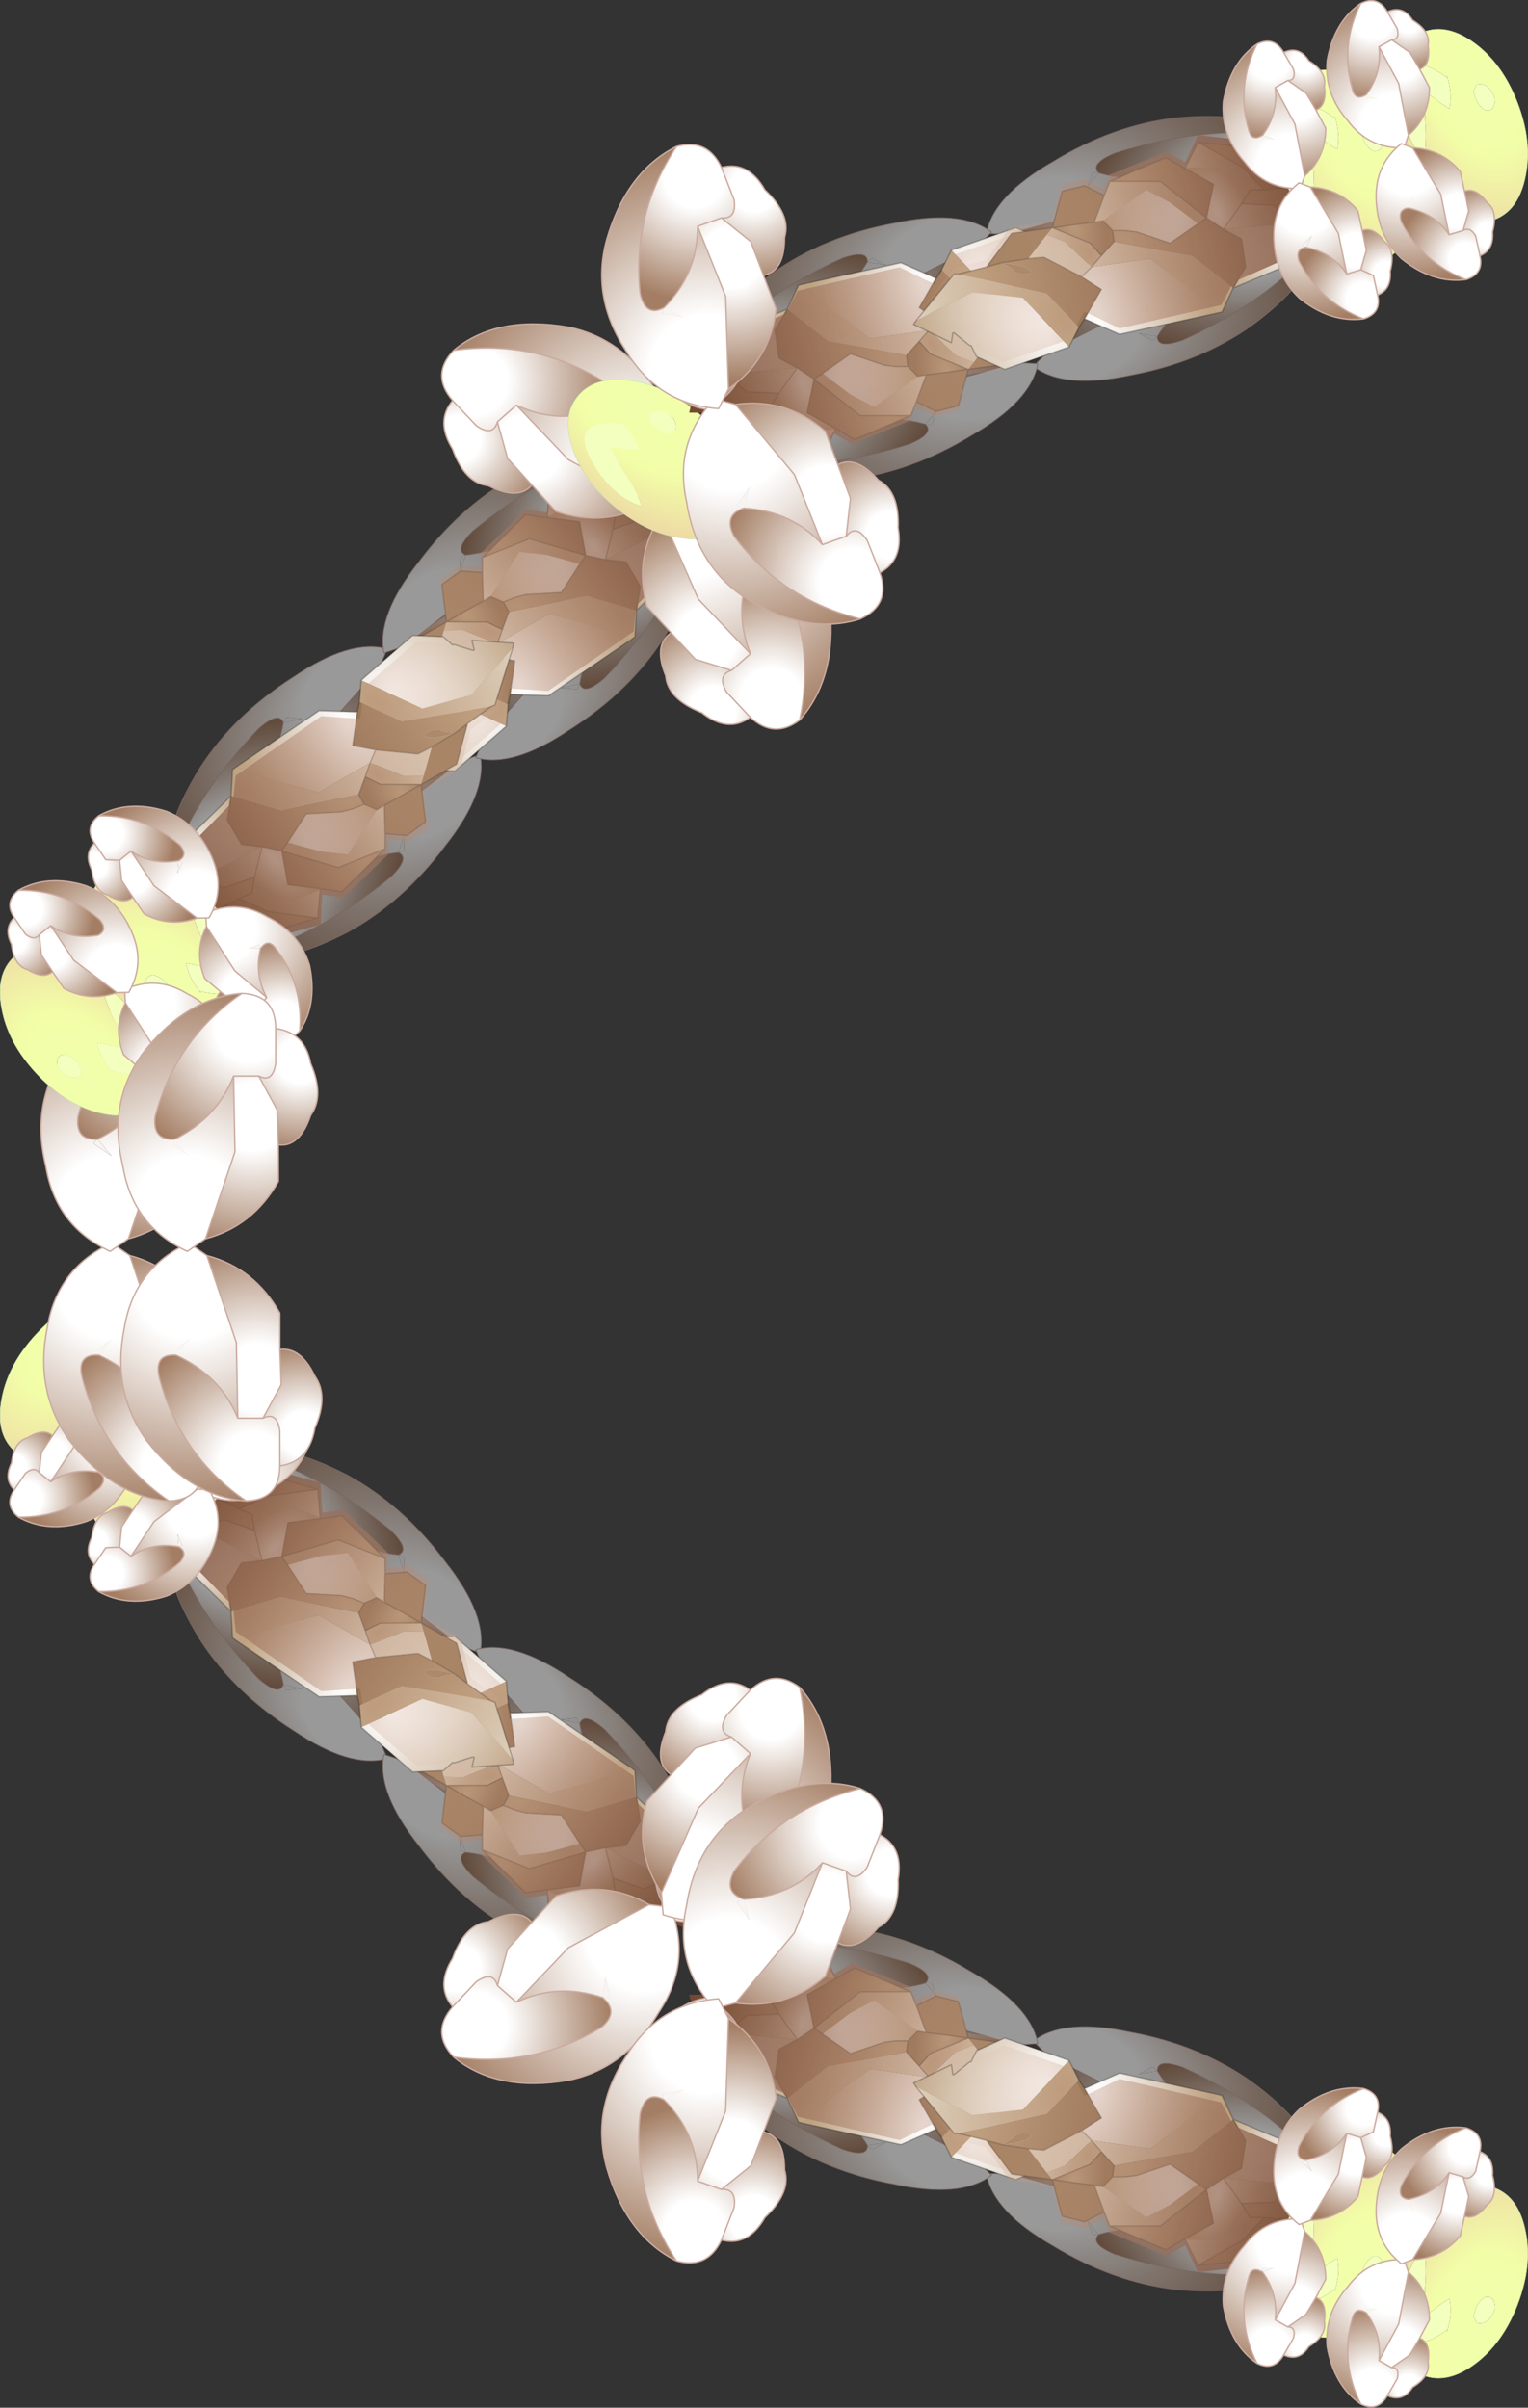 <svg viewBox="0 0 54.494 85.85" xmlns="http://www.w3.org/2000/svg" xmlns:xlink="http://www.w3.org/1999/xlink"><rect x="0" y="0" width="54.494" height="85.85" fill="#333333" stroke="none"/><g transform="translate(-169.12 -134.83)"><use transform="translate(220.35 143.7)" width="0" height="75.8" xlink:href="#a"/><use transform="matrix(-.927 -.372 -.372 .927 202.03 191.16)" width="33.95" height="22.25" xlink:href="#b"/><use transform="matrix(1 0 0 -1 190.6 220.65)" width="33.95" height="22.25" xlink:href="#b"/><use transform="translate(170.6 170.25)" width="7.25" height="18.1" xlink:href="#c"/><use transform="matrix(-.927 .372 -.372 -.927 202.03 164.34)" width="33.95" height="22.25" xlink:href="#b"/><use transform="rotate(-140.919 124.48 43.196) scale(.401)" width="17.85" height="11.15" xlink:href="#d"/><use transform="translate(173.35 170.25)" width="7.25" height="18.1" xlink:href="#e"/><use transform="translate(190.6 134.85)" width="33.95" height="22.25" xlink:href="#b"/></g><defs><radialGradient id="k" cx="0" cy="0" r="819.2" gradientTransform="matrix(-.002 -.021 -.01 .003 .6 2.85)" gradientUnits="userSpaceOnUse"><stop stop-color="#999" offset=".247"/><stop stop-color="#624b3c" offset="1"/></radialGradient><radialGradient id="l" cx="0" cy="0" r="819.2" gradientTransform="matrix(-.001 -.012 -.006 .002 -1.35 10.9)" gradientUnits="userSpaceOnUse"><stop stop-color="#999" offset=".247"/><stop stop-color="#624b3c" offset="1"/></radialGradient><radialGradient id="m" cx="0" cy="0" r="819.2" gradientTransform="matrix(-.001 -.013 -.006 .002 -.7 17.6)" gradientUnits="userSpaceOnUse"><stop stop-color="#999" offset=".247"/><stop stop-color="#624b3c" offset="1"/></radialGradient><radialGradient id="n" cx="0" cy="0" r="819.2" gradientTransform="matrix(-.001 -.008 -.004 .001 -2.75 15.75)" gradientUnits="userSpaceOnUse"><stop stop-color="#999" offset=".247"/><stop stop-color="#624b3c" offset="1"/></radialGradient><radialGradient id="o" cx="0" cy="0" r="819.2" gradientTransform="matrix(-.002 .021 -.01 -.003 .55 -2.8)" gradientUnits="userSpaceOnUse"><stop stop-color="#999" offset=".247"/><stop stop-color="#624b3c" offset="1"/></radialGradient><radialGradient id="p" cx="0" cy="0" r="819.2" gradientTransform="matrix(-.001 .012 -.006 -.002 -1.4 -10.85)" gradientUnits="userSpaceOnUse"><stop stop-color="#999" offset=".247"/><stop stop-color="#624b3c" offset="1"/></radialGradient><radialGradient id="q" cx="0" cy="0" r="819.2" gradientTransform="matrix(-.001 .013 -.006 -.002 -.75 -17.55)" gradientUnits="userSpaceOnUse"><stop stop-color="#999" offset=".247"/><stop stop-color="#624b3c" offset="1"/></radialGradient><radialGradient id="r" cx="0" cy="0" r="819.2" gradientTransform="matrix(-.001 .008 -.004 -.001 -2.8 -15.7)" gradientUnits="userSpaceOnUse"><stop stop-color="#999" offset=".247"/><stop stop-color="#624b3c" offset="1"/></radialGradient><radialGradient id="s" cx="0" cy="0" r="819.2" gradientTransform="matrix(.004 .007 -.005 .003 -3.65 -1.35)" gradientUnits="userSpaceOnUse"><stop stop-color="#fff" offset="0"/><stop stop-color="#bea282" offset="1"/></radialGradient><radialGradient id="t" cx="0" cy="0" r="819.2" gradientTransform="matrix(.004 .008 -.005 .004 -4.25 -1.2)" gradientUnits="userSpaceOnUse"><stop stop-color="#ba9c7a" offset="0"/><stop stop-color="#dcceba" offset=".988"/></radialGradient><radialGradient id="u" cx="0" cy="0" r="819.2" gradientTransform="matrix(.004 .007 -.004 .003 -1.1 .45)" gradientUnits="userSpaceOnUse"><stop stop-color="#ba9c7a" offset=".02"/><stop stop-color="#926f4e" offset="1"/></radialGradient><radialGradient id="v" cx="0" cy="0" r="819.2" gradientTransform="matrix(.003 .007 -.004 .003 -5.55 -1.05)" gradientUnits="userSpaceOnUse"><stop stop-color="#fff" offset="0"/><stop stop-color="#bea282" offset="1"/></radialGradient><radialGradient id="w" cx="0" cy="0" r="819.2" gradientTransform="matrix(.003 .005 -.003 .002 -4.6 .95)" gradientUnits="userSpaceOnUse"><stop stop-color="#dcceba" offset=".565"/><stop stop-color="#bea282" offset="1"/></radialGradient><radialGradient id="x" cx="0" cy="0" r="819.2" gradientTransform="matrix(.002 .003 -.002 .001 -5.2 1.15)" gradientUnits="userSpaceOnUse"><stop stop-color="#ba9c7a" offset="0"/><stop stop-color="#dcceba" offset=".988"/></radialGradient><radialGradient id="y" cx="0" cy="0" r="819.2" gradientTransform="matrix(.001 .002 -.001 .001 -4.65 2.15)" gradientUnits="userSpaceOnUse"><stop stop-color="#ba9c7a" offset=".02"/><stop stop-color="#926f4e" offset="1"/></radialGradient><radialGradient id="z" cx="0" cy="0" r="819.2" gradientTransform="matrix(.004 .007 -.004 .003 -9.85 -.1)" gradientUnits="userSpaceOnUse"><stop stop-color="#ba9c7a" offset="0"/><stop stop-color="#dcceba" offset=".988"/></radialGradient><radialGradient id="A" cx="0" cy="0" r="819.2" gradientTransform="matrix(.003 .006 -.004 .003 -6.55 1.6)" gradientUnits="userSpaceOnUse"><stop stop-color="#ba9c7a" offset=".02"/><stop stop-color="#926f4e" offset="1"/></radialGradient><radialGradient id="B" cx="0" cy="0" r="819.2" gradientTransform="matrix(.002 .005 -.003 .002 -8.55 2.6)" gradientUnits="userSpaceOnUse"><stop stop-color="#fff" offset="0"/><stop stop-color="#bea282" offset="1"/></radialGradient><radialGradient id="C" cx="0" cy="0" r="819.2" gradientTransform="matrix(.003 .005 -.004 .002 -8.8 2.55)" gradientUnits="userSpaceOnUse"><stop stop-color="#ba9c7a" offset="0"/><stop stop-color="#dcceba" offset=".988"/></radialGradient><radialGradient id="D" cx="0" cy="0" r="819.2" gradientTransform="matrix(.001 .002 -.001 .001 -9.8 2.6)" gradientUnits="userSpaceOnUse"><stop stop-color="#fff" offset="0"/><stop stop-color="#bea282" offset="1"/></radialGradient><radialGradient id="E" cx="0" cy="0" r="819.2" gradientTransform="matrix(.002 .003 -.002 .001 -10.8 3.75)" gradientUnits="userSpaceOnUse"><stop stop-color="#ba9c7a" offset="0"/><stop stop-color="#dcceba" offset=".988"/></radialGradient><radialGradient id="F" cx="0" cy="0" r="819.2" gradientTransform="matrix(.002 .004 -.003 .002 -11 3.2)" gradientUnits="userSpaceOnUse"><stop stop-color="#ba9c7a" offset=".02"/><stop stop-color="#926f4e" offset="1"/></radialGradient><radialGradient id="G" cx="0" cy="0" r="819.2" gradientTransform="matrix(.002 .004 -.003 .002 -6.75 3.9)" gradientUnits="userSpaceOnUse"><stop stop-color="#ba9c7a" offset=".02"/><stop stop-color="#926f4e" offset="1"/></radialGradient><radialGradient id="H" cx="0" cy="0" r="819.2" gradientTransform="matrix(.002 .003 -.002 .001 -9.85 4.9)" gradientUnits="userSpaceOnUse"><stop stop-color="#ba9c7a" offset=".02"/><stop stop-color="#926f4e" offset="1"/></radialGradient><radialGradient id="I" cx="0" cy="0" r="819.2" gradientTransform="matrix(.002 .004 -.003 .002 -12.5 1.65)" gradientUnits="userSpaceOnUse"><stop stop-color="#fff" offset="0"/><stop stop-color="#bea282" offset="1"/></radialGradient><radialGradient id="J" cx="0" cy="0" r="819.2" gradientTransform="matrix(.002 .005 -.003 .002 -13.05 1.8)" gradientUnits="userSpaceOnUse"><stop stop-color="#ba9c7a" offset="0"/><stop stop-color="#dcceba" offset=".988"/></radialGradient><radialGradient id="K" cx="0" cy="0" r="819.2" gradientTransform="translate(17.75 -81.3) scale(.213)" gradientUnits="userSpaceOnUse"><stop stop-color="#e9bea8" stop-opacity="0" offset="0"/><stop stop-color="#734832" offset="1"/></radialGradient><radialGradient id="L" cx="0" cy="0" r="819.2" gradientTransform="matrix(.003 .005 .005 -.003 -13.15 2.75)" gradientUnits="userSpaceOnUse"><stop stop-color="#fff" offset=".247"/><stop stop-color="#a47e64" offset="1"/></radialGradient><radialGradient id="M" cx="0" cy="0" r="819.2" gradientTransform="matrix(.002 .003 .003 -.002 -12.9 .4)" gradientUnits="userSpaceOnUse"><stop stop-color="#fff" offset=".247"/><stop stop-color="#a47e64" offset="1"/></radialGradient><radialGradient id="N" cx="0" cy="0" r="819.2" gradientTransform="matrix(.002 .003 .003 -.002 -13.85 -1.1)" gradientUnits="userSpaceOnUse"><stop stop-color="#fff" offset=".247"/><stop stop-color="#a47e64" offset="1"/></radialGradient><radialGradient id="O" cx="0" cy="0" r="819.2" gradientTransform="matrix(.001 .002 .002 -.001 -12.6 -1.05)" gradientUnits="userSpaceOnUse"><stop stop-color="#fff" offset=".247"/><stop stop-color="#a47e64" offset="1"/></radialGradient><radialGradient id="P" cx="0" cy="0" r="819.2" gradientTransform="matrix(-.001 -.005 .005 -.001 -12.6 4.15)" gradientUnits="userSpaceOnUse"><stop stop-color="#fff" offset=".247"/><stop stop-color="#a47e64" offset="1"/></radialGradient><radialGradient id="Q" cx="0" cy="0" r="819.2" gradientTransform="rotate(-102.247 -3.164 7.234) scale(.003)" gradientUnits="userSpaceOnUse"><stop stop-color="#fff" offset=".247"/><stop stop-color="#a47e64" offset="1"/></radialGradient><radialGradient id="R" cx="0" cy="0" r="819.2" gradientTransform="rotate(-102.247 -2.309 7.993) scale(.003)" gradientUnits="userSpaceOnUse"><stop stop-color="#fff" offset=".247"/><stop stop-color="#a47e64" offset="1"/></radialGradient><radialGradient id="S" cx="0" cy="0" r="819.2" gradientTransform="matrix(-.001 -.002 .002 -.001 -9.7 6.6)" gradientUnits="userSpaceOnUse"><stop stop-color="#fff" offset=".247"/><stop stop-color="#a47e64" offset="1"/></radialGradient><radialGradient id="T" cx="0" cy="0" r="819.2" gradientTransform="matrix(-.004 -.007 .005 -.003 -1.15 .4)" gradientUnits="userSpaceOnUse"><stop stop-color="#fff" offset="0"/><stop stop-color="#bea282" offset="1"/></radialGradient><radialGradient id="U" cx="0" cy="0" r="819.2" gradientTransform="matrix(-.004 -.008 .005 -.004 -.55 .25)" gradientUnits="userSpaceOnUse"><stop stop-color="#ba9c7a" offset="0"/><stop stop-color="#dcceba" offset=".988"/></radialGradient><radialGradient id="V" cx="0" cy="0" r="819.2" gradientTransform="matrix(-.004 -.007 .004 -.003 -3.7 -1.4)" gradientUnits="userSpaceOnUse"><stop stop-color="#ba9c7a" offset=".02"/><stop stop-color="#926f4e" offset="1"/></radialGradient><radialGradient id="W" cx="0" cy="0" r="819.2" gradientTransform="matrix(-.003 -.007 .004 -.003 .75 .1)" gradientUnits="userSpaceOnUse"><stop stop-color="#fff" offset="0"/><stop stop-color="#bea282" offset="1"/></radialGradient><radialGradient id="X" cx="0" cy="0" r="819.2" gradientTransform="matrix(-.003 -.005 .003 -.002 -.2 -1.9)" gradientUnits="userSpaceOnUse"><stop stop-color="#dcceba" offset=".565"/><stop stop-color="#bea282" offset="1"/></radialGradient><radialGradient id="Y" cx="0" cy="0" r="819.2" gradientTransform="matrix(-.002 -.003 .002 -.001 .4 -2.1)" gradientUnits="userSpaceOnUse"><stop stop-color="#ba9c7a" offset="0"/><stop stop-color="#dcceba" offset=".988"/></radialGradient><radialGradient id="Z" cx="0" cy="0" r="819.2" gradientTransform="matrix(-.001 -.002 .001 -.001 -.15 -3.1)" gradientUnits="userSpaceOnUse"><stop stop-color="#ba9c7a" offset=".02"/><stop stop-color="#926f4e" offset="1"/></radialGradient><radialGradient id="aa" cx="0" cy="0" r="819.2" gradientTransform="matrix(-.004 -.007 .004 -.003 5.05 -.85)" gradientUnits="userSpaceOnUse"><stop stop-color="#ba9c7a" offset="0"/><stop stop-color="#dcceba" offset=".988"/></radialGradient><radialGradient id="ab" cx="0" cy="0" r="819.2" gradientTransform="matrix(-.003 -.006 .004 -.003 1.75 -2.55)" gradientUnits="userSpaceOnUse"><stop stop-color="#ba9c7a" offset=".02"/><stop stop-color="#926f4e" offset="1"/></radialGradient><radialGradient id="ac" cx="0" cy="0" r="819.2" gradientTransform="matrix(-.002 -.005 .003 -.002 3.75 -3.55)" gradientUnits="userSpaceOnUse"><stop stop-color="#fff" offset="0"/><stop stop-color="#bea282" offset="1"/></radialGradient><radialGradient id="ad" cx="0" cy="0" r="819.2" gradientTransform="matrix(-.003 -.005 .004 -.002 4 -3.5)" gradientUnits="userSpaceOnUse"><stop stop-color="#ba9c7a" offset="0"/><stop stop-color="#dcceba" offset=".988"/></radialGradient><radialGradient id="ae" cx="0" cy="0" r="819.2" gradientTransform="matrix(-.001 -.002 .001 -.001 5 -3.55)" gradientUnits="userSpaceOnUse"><stop stop-color="#fff" offset="0"/><stop stop-color="#bea282" offset="1"/></radialGradient><radialGradient id="af" cx="0" cy="0" r="819.2" gradientTransform="matrix(-.002 -.003 .002 -.001 6 -4.7)" gradientUnits="userSpaceOnUse"><stop stop-color="#ba9c7a" offset="0"/><stop stop-color="#dcceba" offset=".988"/></radialGradient><radialGradient id="ag" cx="0" cy="0" r="819.2" gradientTransform="matrix(-.002 -.004 .003 -.002 6.2 -4.15)" gradientUnits="userSpaceOnUse"><stop stop-color="#ba9c7a" offset=".02"/><stop stop-color="#926f4e" offset="1"/></radialGradient><radialGradient id="ah" cx="0" cy="0" r="819.2" gradientTransform="matrix(-.002 -.004 .003 -.002 1.95 -4.85)" gradientUnits="userSpaceOnUse"><stop stop-color="#ba9c7a" offset=".02"/><stop stop-color="#926f4e" offset="1"/></radialGradient><radialGradient id="ai" cx="0" cy="0" r="819.2" gradientTransform="matrix(-.002 -.003 .002 -.001 5.05 -5.85)" gradientUnits="userSpaceOnUse"><stop stop-color="#ba9c7a" offset=".02"/><stop stop-color="#926f4e" offset="1"/></radialGradient><radialGradient id="aj" cx="0" cy="0" r="819.2" gradientTransform="matrix(-.002 -.004 .003 -.002 7.7 -2.6)" gradientUnits="userSpaceOnUse"><stop stop-color="#fff" offset="0"/><stop stop-color="#bea282" offset="1"/></radialGradient><radialGradient id="ak" cx="0" cy="0" r="819.2" gradientTransform="matrix(-.002 -.005 .003 -.002 8.25 -2.75)" gradientUnits="userSpaceOnUse"><stop stop-color="#ba9c7a" offset="0"/><stop stop-color="#dcceba" offset=".988"/></radialGradient><radialGradient id="al" cx="0" cy="0" r="819.2" gradientTransform="matrix(-.018 0 0 -.011 3.45 2.8)" gradientUnits="userSpaceOnUse"><stop stop-color="#f1ffad" offset="0"/><stop stop-color="#f2fea7" offset=".486"/><stop stop-color="#eedaa4" offset="1"/></radialGradient><radialGradient id="am" cx="0" cy="0" r="819.2" gradientTransform="matrix(.003 .005 .005 -.003 7.55 -5.15)" gradientUnits="userSpaceOnUse"><stop stop-color="#fff" offset=".247"/><stop stop-color="#a47e64" offset="1"/></radialGradient><radialGradient id="an" cx="0" cy="0" r="819.2" gradientTransform="matrix(.002 .003 .003 -.002 7.8 -7.5)" gradientUnits="userSpaceOnUse"><stop stop-color="#fff" offset=".247"/><stop stop-color="#a47e64" offset="1"/></radialGradient><radialGradient id="ao" cx="0" cy="0" r="819.2" gradientTransform="matrix(.002 .003 .003 -.002 6.85 -9)" gradientUnits="userSpaceOnUse"><stop stop-color="#fff" offset=".247"/><stop stop-color="#a47e64" offset="1"/></radialGradient><radialGradient id="ap" cx="0" cy="0" r="819.2" gradientTransform="matrix(.001 .002 .002 -.001 8.1 -8.95)" gradientUnits="userSpaceOnUse"><stop stop-color="#fff" offset=".247"/><stop stop-color="#a47e64" offset="1"/></radialGradient><radialGradient id="aq" cx="0" cy="0" r="819.2" gradientTransform="matrix(-.001 -.005 .005 -.001 8.1 -3.8)" gradientUnits="userSpaceOnUse"><stop stop-color="#fff" offset=".247"/><stop stop-color="#a47e64" offset="1"/></radialGradient><radialGradient id="ar" cx="0" cy="0" r="819.2" gradientTransform="rotate(-102.247 4.05 -5.096) scale(.003)" gradientUnits="userSpaceOnUse"><stop stop-color="#fff" offset=".247"/><stop stop-color="#a47e64" offset="1"/></radialGradient><radialGradient id="as" cx="0" cy="0" r="819.2" gradientTransform="rotate(-102.247 4.905 -4.336) scale(.003)" gradientUnits="userSpaceOnUse"><stop stop-color="#fff" offset=".247"/><stop stop-color="#a47e64" offset="1"/></radialGradient><radialGradient id="at" cx="0" cy="0" r="819.2" gradientTransform="matrix(-.001 -.002 .002 -.001 11 -1.35)" gradientUnits="userSpaceOnUse"><stop stop-color="#fff" offset=".247"/><stop stop-color="#a47e64" offset="1"/></radialGradient><radialGradient id="au" cx="0" cy="0" r="819.2" gradientTransform="matrix(.003 .005 .005 -.003 11.25 -6.6)" gradientUnits="userSpaceOnUse"><stop stop-color="#fff" offset=".247"/><stop stop-color="#a47e64" offset="1"/></radialGradient><radialGradient id="av" cx="0" cy="0" r="819.2" gradientTransform="matrix(.002 .003 .003 -.002 11.5 -8.95)" gradientUnits="userSpaceOnUse"><stop stop-color="#fff" offset=".247"/><stop stop-color="#a47e64" offset="1"/></radialGradient><radialGradient id="aw" cx="0" cy="0" r="819.2" gradientTransform="matrix(.002 .003 .003 -.002 10.55 -10.45)" gradientUnits="userSpaceOnUse"><stop stop-color="#fff" offset=".247"/><stop stop-color="#a47e64" offset="1"/></radialGradient><radialGradient id="ax" cx="0" cy="0" r="819.2" gradientTransform="matrix(.001 .002 .002 -.001 11.8 -10.4)" gradientUnits="userSpaceOnUse"><stop stop-color="#fff" offset=".247"/><stop stop-color="#a47e64" offset="1"/></radialGradient><radialGradient id="ay" cx="0" cy="0" r="819.2" gradientTransform="matrix(-.001 -.005 .005 -.001 11.75 -5.2)" gradientUnits="userSpaceOnUse"><stop stop-color="#fff" offset=".247"/><stop stop-color="#a47e64" offset="1"/></radialGradient><radialGradient id="az" cx="0" cy="0" r="819.2" gradientTransform="rotate(-102.247 5.322 -7.27) scale(.003)" gradientUnits="userSpaceOnUse"><stop stop-color="#fff" offset=".247"/><stop stop-color="#a47e64" offset="1"/></radialGradient><radialGradient id="aA" cx="0" cy="0" r="819.2" gradientTransform="rotate(-102.247 6.177 -6.51) scale(.003)" gradientUnits="userSpaceOnUse"><stop stop-color="#fff" offset=".247"/><stop stop-color="#a47e64" offset="1"/></radialGradient><radialGradient id="aB" cx="0" cy="0" r="819.2" gradientTransform="matrix(-.001 -.002 .002 -.001 14.65 -2.75)" gradientUnits="userSpaceOnUse"><stop stop-color="#fff" offset=".247"/><stop stop-color="#a47e64" offset="1"/></radialGradient><radialGradient id="aC" cx="0" cy="0" r="819.2" gradientTransform="rotate(-111.324 -4.725 6.41) scale(.01)" gradientUnits="userSpaceOnUse"><stop stop-color="#fff" offset=".247"/><stop stop-color="#a47e64" offset="1"/></radialGradient><radialGradient id="aD" cx="0" cy="0" r="819.2" gradientTransform="rotate(-111.618 -2.198 6.39) scale(.006)" gradientUnits="userSpaceOnUse"><stop stop-color="#fff" offset=".247"/><stop stop-color="#a47e64" offset="1"/></radialGradient><radialGradient id="aE" cx="0" cy="0" r="819.2" gradientTransform="rotate(-111.227 -.702 7.565) scale(.006)" gradientUnits="userSpaceOnUse"><stop stop-color="#fff" offset=".247"/><stop stop-color="#a47e64" offset="1"/></radialGradient><radialGradient id="aF" cx="0" cy="0" r="819.2" gradientTransform="matrix(-.001 -.004 .004 -.001 -6.7 7.95)" gradientUnits="userSpaceOnUse"><stop stop-color="#fff" offset=".247"/><stop stop-color="#a47e64" offset="1"/></radialGradient><radialGradient id="aG" cx="0" cy="0" r="819.2" gradientTransform="matrix(.004 .009 .009 -.004 -13.25 2.1)" gradientUnits="userSpaceOnUse"><stop stop-color="#fff" offset=".247"/><stop stop-color="#a47e64" offset="1"/></radialGradient><radialGradient id="aH" cx="0" cy="0" r="819.2" gradientTransform="matrix(.002 .005 .005 -.002 -12.3 -1.95)" gradientUnits="userSpaceOnUse"><stop stop-color="#fff" offset=".247"/><stop stop-color="#a47e64" offset="1"/></radialGradient><radialGradient id="aI" cx="0" cy="0" r="819.2" gradientTransform="matrix(.002 .005 .005 -.002 -13.65 -4.8)" gradientUnits="userSpaceOnUse"><stop stop-color="#fff" offset=".247"/><stop stop-color="#a47e64" offset="1"/></radialGradient><radialGradient id="aJ" cx="0" cy="0" r="819.2" gradientTransform="matrix(.001 .004 .004 -.001 -11.55 -4.4)" gradientUnits="userSpaceOnUse"><stop stop-color="#fff" offset=".247"/><stop stop-color="#a47e64" offset="1"/></radialGradient><radialGradient id="aK" cx="0" cy="0" r="819.2" gradientTransform="rotate(-90.579 175.938 4.566) scale(.01)" gradientUnits="userSpaceOnUse"><stop stop-color="#fff" offset=".247"/><stop stop-color="#a47e64" offset="1"/></radialGradient><radialGradient id="aL" cx="0" cy="0" r="819.2" gradientTransform="rotate(-90 179.75 4.2) scale(.006)" gradientUnits="userSpaceOnUse"><stop stop-color="#fff" offset=".247"/><stop stop-color="#a47e64" offset="1"/></radialGradient><radialGradient id="aM" cx="0" cy="0" r="819.2" gradientTransform="rotate(-90 181.25 5.85) scale(.006)" gradientUnits="userSpaceOnUse"><stop stop-color="#fff" offset=".247"/><stop stop-color="#a47e64" offset="1"/></radialGradient><radialGradient id="aN" cx="0" cy="0" r="819.2" gradientTransform="matrix(0 -.004 .004 0 177.2 185.95)" gradientUnits="userSpaceOnUse"><stop stop-color="#fff" offset=".247"/><stop stop-color="#a47e64" offset="1"/></radialGradient><radialGradient id="aO" cx="0" cy="0" r="819.2" gradientTransform="matrix(0 .01 .01 -0 173.1 178.05)" gradientUnits="userSpaceOnUse"><stop stop-color="#fff" offset=".247"/><stop stop-color="#a47e64" offset="1"/></radialGradient><radialGradient id="aP" cx="0" cy="0" r="819.2" gradientTransform="matrix(0 .006 .006 0 175.4 174.65)" gradientUnits="userSpaceOnUse"><stop stop-color="#fff" offset=".247"/><stop stop-color="#a47e64" offset="1"/></radialGradient><radialGradient id="aQ" cx="0" cy="0" r="819.2" gradientTransform="matrix(0 .006 .006 0 175.25 171.5)" gradientUnits="userSpaceOnUse"><stop stop-color="#fff" offset=".247"/><stop stop-color="#a47e64" offset="1"/></radialGradient><radialGradient id="aR" cx="0" cy="0" r="819.2" gradientTransform="matrix(0 .004 .004 0 177.05 172.65)" gradientUnits="userSpaceOnUse"><stop stop-color="#fff" offset=".247"/><stop stop-color="#a47e64" offset="1"/></radialGradient><radialGradient id="aS" cx="0" cy="0" r="819.2" gradientTransform="rotate(-90.579 177.313 3.204) scale(.01)" gradientUnits="userSpaceOnUse"><stop stop-color="#fff" offset=".247"/><stop stop-color="#a47e64" offset="1"/></radialGradient><radialGradient id="aT" cx="0" cy="0" r="819.2" gradientTransform="matrix(0 -.006 .006 0 178.3 183.95)" gradientUnits="userSpaceOnUse"><stop stop-color="#fff" offset=".247"/><stop stop-color="#a47e64" offset="1"/></radialGradient><radialGradient id="aU" cx="0" cy="0" r="819.2" gradientTransform="matrix(0 -.006 .006 0 178.15 187.1)" gradientUnits="userSpaceOnUse"><stop stop-color="#fff" offset=".247"/><stop stop-color="#a47e64" offset="1"/></radialGradient><radialGradient id="aV" cx="0" cy="0" r="819.2" gradientTransform="rotate(-90 182.95 3) scale(.004)" gradientUnits="userSpaceOnUse"><stop stop-color="#fff" offset=".247"/><stop stop-color="#a47e64" offset="1"/></radialGradient><radialGradient id="aW" cx="0" cy="0" r="819.2" gradientTransform="matrix(0 .01 .01 -0 175.85 178.05)" gradientUnits="userSpaceOnUse"><stop stop-color="#fff" offset=".247"/><stop stop-color="#a47e64" offset="1"/></radialGradient><radialGradient id="aX" cx="0" cy="0" r="819.2" gradientTransform="matrix(0 .006 .006 0 178.15 174.65)" gradientUnits="userSpaceOnUse"><stop stop-color="#fff" offset=".247"/><stop stop-color="#a47e64" offset="1"/></radialGradient><radialGradient id="aY" cx="0" cy="0" r="819.2" gradientTransform="matrix(0 .006 .006 0 178 171.5)" gradientUnits="userSpaceOnUse"><stop stop-color="#fff" offset=".247"/><stop stop-color="#a47e64" offset="1"/></radialGradient><radialGradient id="aZ" cx="0" cy="0" r="819.2" gradientTransform="matrix(0 .004 .004 0 179.8 172.65)" gradientUnits="userSpaceOnUse"><stop stop-color="#fff" offset=".247"/><stop stop-color="#a47e64" offset="1"/></radialGradient><g id="b" transform="translate(16.95 11.1)"><use transform="rotate(-110.921 -5.148 5.824) scale(.531)" width="7.5" height="40.55" xlink:href="#f"/><use transform="matrix(.19 .496 .496 -.19 -12.347 3.678)" width="7.5" height="40.55" xlink:href="#f"/><use transform="translate(-13.8 -3)" width="14.85" height="8.1" xlink:href="#g"/><use transform="matrix(.058 .113 -.071 .049 -1.736 -6.634)" width="55.05" height="180.6" xlink:href="#h"/><use transform="translate(-15.5 -6.05)" width="24.5" height="14.25" xlink:href="#i"/><use transform="matrix(-.058 -.113 .071 -.049 -3.115 5.634)" width="55.05" height="180.6" xlink:href="#h"/><use transform="matrix(-.143 -.374 .374 -.143 12.803 -2.504)" width="17.85" height="11.15" xlink:href="#d"/><use transform="matrix(-.143 -.374 .374 -.143 8.803 -1.054)" width="17.85" height="11.15" xlink:href="#d"/><use transform="translate(-16.95 -11.1)" width="31.8" height="22.25" xlink:href="#j"/></g><g id="f"><path d="M-.3 20.3q2.1-.95 3.45-5.8 1.05-4.1.2-8.75-.7-4.55-2.9-5.9l-.55 1.2-.7 7 .4 5.8q.4-3.5 1.95-5.5.8-.35.85 1.5Q2 16.05-.3 20.3M1.55 8.35.9 7.25l.8.7-.15.4" fill="url(#k)" fill-rule="evenodd" transform="translate(3.75 20.25)"/><path d="M-.1 1.05q-1.8 1.5-2.5 5.15l.2 2.8.15 2.75.9 2.35.95-.25-.4-5.8.7-7" fill="url(#l)" fill-rule="evenodd" transform="translate(3.75 20.25)"/><path d="M-1.75 17.9q.25 2.6 1.45 2.4Q2 16.05 2.4 9.85 2.35 8 1.55 8.35q-1.55 2-1.95 5.5l-.95.25q-.55-.35-.6 1.15l.2 2.65" fill="url(#m)" fill-rule="evenodd" transform="translate(3.75 20.25)"/><path d="m1.55 8.35.15-.4-.8-.7.65 1.1" fill="#949291" fill-rule="evenodd" transform="translate(3.75 20.25)"/><path d="M-2.4 9q-.8 0-1.1 2.5-.45 1.7.25 3.95.45 2.5 1.5 2.45l-.2-2.65q.05-1.5.6-1.15l-.9-2.35L-2.4 9" fill="url(#n)" fill-rule="evenodd" transform="translate(3.75 20.25)"/><path d="M3.45 40.55q2.1-.95 3.45-5.8 1.05-4.1.2-8.75-.7-4.55-2.9-5.9l-.55 1.2q-1.8 1.5-2.5 5.15l.2 2.8q-.8 0-1.1 2.5-.45 1.7.25 3.95.45 2.5 1.5 2.45.25 2.6 1.45 2.4 2.3-4.25 2.7-10.45-.05-1.85-.85-1.5-1.55 2-1.95 5.5l-.4-5.8.7-7M2.4 34.35q-.55-.35-.6 1.15l.2 2.65m-.65-8.9L1.5 32l.9 2.35.95-.25" fill="none" stroke="#7a6660" stroke-linecap="round" stroke-linejoin="round" stroke-width=".05"/><path d="M-.35-20.25q2.1.95 3.45 5.8 1.05 4.1.2 8.75Q2.6-1.15.4.2L-.15-1l-.7-7 .4-5.8q.4 3.5 1.95 5.5.8.35.85-1.5-.4-6.2-2.7-10.45M1.5-8.3.85-7.2l.8-.7-.15-.4" fill="url(#o)" fill-rule="evenodd" transform="translate(3.75 20.25)"/><path d="M-.15-1q-1.8-1.5-2.5-5.15l.2-2.8.15-2.75.9-2.35.95.25-.4 5.8.7 7" fill="url(#p)" fill-rule="evenodd" transform="translate(3.75 20.25)"/><path d="M-1.8-17.85q.25-2.6 1.45-2.4Q1.95-16 2.35-9.8 2.3-7.95 1.5-8.3q-1.55-2-1.95-5.5l-.95-.25q-.55.35-.6-1.15l.2-2.65" fill="url(#q)" fill-rule="evenodd" transform="translate(3.75 20.25)"/><path d="m1.5-8.3.15.4-.8.7.65-1.1" fill="#949291" fill-rule="evenodd" transform="translate(3.75 20.25)"/><path d="M-2.45-8.95q-.8 0-1.1-2.5-.45-1.7.25-3.95.45-2.5 1.5-2.45L-2-15.2q.05 1.5.6 1.15l-.9 2.35-.15 2.75" fill="url(#r)" fill-rule="evenodd" transform="translate(3.75 20.25)"/><path d="M3.4 0q2.1.95 3.45 5.8 1.05 4.1.2 8.75-.7 4.55-2.9 5.9l-.55-1.2q-1.8-1.5-2.5-5.15l.2-2.8q-.8 0-1.1-2.5-.45-1.7.25-3.95.45-2.5 1.5-2.45Q2.2-.2 3.4 0q2.3 4.25 2.7 10.45-.05 1.85-.85 1.5-1.55-2-1.95-5.5l-.4 5.8.7 7M1.3 11.3l.15-2.75.9-2.35q-.55.35-.6-1.15l.2-2.65m.4 3.8.95.25" fill="none" stroke="#7a6660" stroke-linecap="round" stroke-linejoin="round" stroke-width=".05"/></g><g id="g"><path d="m-4.5-2.2 2.3-.8 1 .45.2.4h.05l.55.45h.05l.05-.35 1.35.65-.1.15-2 1-1.8-.2L-4.5-2.2" fill="url(#s)" fill-rule="evenodd" transform="translate(13.8 3)"/><path d="M.95-1.25-.4.4h-.15L-3.7-.3l-1.15-1.2.35-.7 1.65 1.75 1.8.2 2-1" fill="url(#t)" fill-rule="evenodd" transform="translate(13.8 3)"/><path d="M-3.05.4h.2l.4.2q.2 0 .35.2-1-.1-1.05-.35l.1-.05" fill="#a38261" fill-rule="evenodd" transform="translate(13.8 3)"/><path d="m-.55.4-1 .25-.55.15-.95.15-.55.05-1.35-.7-.7-.45.6-1.05.2-.3L-3.7-.3l3.15.7m-2.5 0-.1.05Q-3.1.7-2.1.8q-.15-.2-.35-.2l-.4-.2h-.2" fill="url(#u)" fill-rule="evenodd" transform="translate(13.8 3)"/><path d="m-1.55.65-.9 1.2-1.45.2-.35 1.3-.8.2-.7-.35.35-.95 1.5-.2.2-.25.65-.85.95-.15.55-.15" fill="#9d7c5a" fill-rule="evenodd" transform="translate(13.8 3)"/><path d="m-9.75-1 3.45-.75 1.25.55-.6 1.05.7.45-.35.35-2.1.3Q-8.5.15-9.55-.7l-.2-.3" fill="url(#v)" fill-rule="evenodd" transform="translate(13.8 3)"/><path d="m-3.05.95-.65.85-.65-.25-.95-.9.35-.35 1.35.7.55-.05" fill="url(#w)" fill-rule="evenodd" transform="translate(13.8 3)"/><path d="m-3.7 1.8-.2.25-1.35-.55-.4-.45.35-.4.95.9.65.25" fill="url(#x)" fill-rule="evenodd" transform="translate(13.8 3)"/><path d="m-3.9 2.05-1.5.2-.3.05-.35-.35-.05-.4.45-.5.4.45 1.35.55" fill="url(#y)" fill-rule="evenodd" transform="translate(13.8 3)"/><path d="m-10.35-.1.4-.85.2-.05.2.3Q-8.5.15-7.4.95l2.1-.3-.35.4-.45.5-2.8-.5-1.45-1.15" fill="url(#z)" fill-rule="evenodd" transform="translate(13.8 3)"/><path d="M-6.05 1.95h-.45l-.4-.05-1.2-.4-1 .7-.3.2-.6-.4-.65-.35-.15-1 .45-.75 1.45 1.15 2.8.5.05.4" fill="url(#A)" fill-rule="evenodd" transform="translate(13.8 3)"/><path d="m-9.1 2.2 1-.7 1.2.4.4.05h.45l.35.35-1.55 1.1-.85-.45-1-.75" fill="url(#B)" fill-rule="evenodd" transform="translate(13.8 3)"/><path d="m-5.75 3.2-.2.5h-1.8L-9.4 2.4l.3-.2 1 .75.85.45 1.55-1.1.3-.05-.35.95" fill="url(#C)" fill-rule="evenodd" transform="translate(13.8 3)"/><path d="M-8.65 4.15v.05h-1.1l-1.05-1.05.15-.25.65-.9.6.4-.25 1.2 1 .55" fill="url(#D)" fill-rule="evenodd" transform="translate(13.8 3)"/><path d="m-8.65 4.2-.45.9-1.6-.9-.75-.8h.5l.15-.25 1.05 1.05h1.1" fill="url(#E)" fill-rule="evenodd" transform="translate(13.8 3)"/><path d="m-11.95 3.45-1.85-.05.5-1.85 1.5 1.3 1.15.05-.3.5h-.5l-.5.05" fill="url(#F)" fill-rule="evenodd" transform="translate(13.8 3)"/><path d="m-5.95 3.7-2 .85-.7-.4-1-.55.25-1.2 1.65 1.3h1.8" fill="url(#G)" fill-rule="evenodd" transform="translate(13.8 3)"/><path d="m-9.1 5.1-2.55-.25-.3-1.4.5-.05.75.8 1.6.9" fill="url(#H)" fill-rule="evenodd" transform="translate(13.8 3)"/><path d="m-13.2 1.1 2.85-1.2-.45.75.15 1L-10 2l-1.75.15-1.45-1.05" fill="url(#I)" fill-rule="evenodd" transform="translate(13.8 3)"/><path d="m-13.3 1.55.1-.45 1.45 1.05L-10 2l-.65.9-1.15-.05-1.5-1.3" fill="url(#J)" fill-rule="evenodd" transform="translate(13.8 3)"/><path d="m9.3.8 2.3-.8 1 .45.2.4h.05l.55.45h.05l.05-.35 1.35.65-.1.15L13.4 3.4h-.15l-1 .25-.9 1.2-1.45.2-.35 1.3-.8.2-.7-.35-.2.5-2 .85-.7-.4v.05l-.45.9-2.55-.25-.3-1.4L0 6.4l.5-1.85.1-.45 2.85-1.2.4-.85.2-.05 3.45-.75 1.25.55.2-.3.35-.7m2.95 2.85-.55.15-.95.15-.55.05-1.35-.7-.35.35-.35.4.4.45 1.35.55-1.5.2-.35.95m.8-2.9-.7-.45.6-1.05M4.7 5.2l1-.7 1.2.4.4.05h.45l-.05-.4M3.45 2.9 3 3.65l.15 1L3.8 5l.6.4.3-.2m3.4.1-.35-.35m.4-.9-.45.5m.4.75.3-.05M2.35 6.4h.5l.3-.5L2 5.85.5 4.55m3.9.85-.25 1.2 1 .55m-2.8-.75.75.8 1.6.9m-.3-2.7 1.65 1.3h1.8m-4.7-.8L3.8 5M1.85 6.45l.5-.05" fill="none" stroke="#000" stroke-linecap="round" stroke-linejoin="round" stroke-opacity=".243" stroke-width=".05"/></g><g id="i"><path d="M-14.3-1.65Q-15.25-1-15.5.4q-.1 1.2.75 2.15.75 1 2 .95l.15-.45-.35-1.85-.7-1.3q.1.95-.45 1.7-.4.25-.5-.2-.45-1.55.3-3.05m.2 3.25.4.15h-.4V1.6" fill="url(#L)" fill-rule="evenodd" transform="translate(15.5 6.05)"/><path d="M-12.6 3.05q.75-.65.75-1.7L-12.2.7l-.35-.6-.65-.45-.45.25.7 1.3.35 1.85" fill="url(#M)" fill-rule="evenodd" transform="translate(15.5 6.05)"/><path d="M-13.35-1.35q-.35-.6-.95-.3-.75 1.5-.3 3.05.1.45.5.2.55-.75.45-1.7l.45-.25q.3 0 .2-.4l-.35-.6" fill="url(#N)" fill-rule="evenodd" transform="translate(15.5 6.05)"/><path d="M-14.1 1.6v.15h.4l-.4-.15" fill="#f7f4f2" fill-rule="evenodd" transform="translate(15.5 6.05)"/><path d="M-12.2.7q.4-.15.3-.85.1-.5-.55-.9-.35-.55-.9-.3l.35.6q.1.4-.2.4l.65.45.35.6" fill="url(#O)" fill-rule="evenodd" transform="translate(15.5 6.05)"/><path d="M1.2 4.4Q.25 5.05 0 6.45q-.1 1.2.75 2.15.75 1 2 .95l.15-.45q.75-.65.75-1.7l-.35-.65q.4-.15.3-.85.1-.5-.55-.9-.35-.55-.9-.3-.35-.6-.95-.3Q.45 5.9.9 7.45q.1.45.5.2.55-.75.45-1.7l.7 1.3.35 1.85m.4-2.35-.35-.6-.65-.45q.3 0 .2-.4l-.35-.6m.15 1-.45.25" fill="none" stroke="#cbaba0" stroke-linecap="round" stroke-linejoin="round" stroke-width=".05"/><path d="M-10.5 8.2q-1.2.15-2.3-.75-.85-.8-.9-2.1-.05-1.25.9-2l.4.15 1 1.65.3 1.45q-.5-.75-1.45-.95-.4.05-.25.5.75 1.45 2.3 2.05m-2.05-2.55.2-.4-.3.3.1.1" fill="url(#P)" fill-rule="evenodd" transform="translate(15.5 6.05)"/><path d="M-12.4 3.5q1.05.05 1.7.85l.3 1.4-.2.7-.5.15-.3-1.45-1-1.65" fill="url(#Q)" fill-rule="evenodd" transform="translate(15.5 6.05)"/><path d="M-10 7.35q.15.65-.5.85-1.55-.6-2.3-2.05-.15-.45.25-.5.95.2 1.45.95l.5-.15q.25-.15.45.2l.15.7" fill="url(#R)" fill-rule="evenodd" transform="translate(15.5 6.05)"/><path d="m-12.55 5.65-.1-.1.3-.3-.2.4" fill="#f7f4f2" fill-rule="evenodd" transform="translate(15.5 6.05)"/><path d="M-10.55 5.05q.4-.15.8.4.4.3.2 1.05.05.65-.45.85l-.15-.7q-.2-.35-.45-.2l.2-.7-.15-.7" fill="url(#S)" fill-rule="evenodd" transform="translate(15.5 6.05)"/><path d="M5 14.25q-1.2.15-2.3-.75-.85-.8-.9-2.1-.05-1.25.9-2l.4.15q1.05.05 1.7.85l.15.7q.4-.15.8.4.4.3.2 1.05.05.65-.45.85.15.65-.5.85-1.55-.6-2.3-2.05-.15-.45.25-.5.95.2 1.45.95l-.3-1.45-1-1.65m1.8 2.95q.25-.15.45.2l.15.7m-.55-2.3.15.7-.2.7-.5.15" fill="none" stroke="#cbaba0" stroke-linecap="round" stroke-linejoin="round" stroke-width=".05"/><path d="m-.3 1.25-2.3.8-1-.45-.2-.4h-.05L-4.4.75h-.05l-.05.35-1.35-.65.1-.15 2-1 1.8.2L-.3 1.25" fill="url(#T)" fill-rule="evenodd" transform="translate(15.5 6.05)"/><path d="m-5.75.3 1.35-1.65h.15l3.15.7L.05.55l-.35.7L-1.95-.5l-1.8-.2-2 1" fill="url(#U)" fill-rule="evenodd" transform="translate(15.5 6.05)"/><path d="M-1.75-1.35h-.2q-.25 0-.4-.2l-.35-.2q1 .1 1.05.35l-.1.05" fill="#a38261" fill-rule="evenodd" transform="translate(15.5 6.05)"/><path d="m-4.25-1.35 1-.25.55-.15.95-.15.55-.05 1.35.7.7.45L.25.25l-.2.3-1.15-1.2-3.15-.7m2.5 0 .1-.05q-.05-.25-1.05-.35l.35.2q.15.2.4.2h.2" fill="url(#V)" fill-rule="evenodd" transform="translate(15.5 6.05)"/><path d="m-3.25-1.6.9-1.2L-.9-3l.35-1.3.8-.2.7.35-.35.95-1.5.2-.2.25-.65.85-.95.15-.55.15" fill="#9d7c5a" fill-rule="evenodd" transform="translate(15.5 6.05)"/><path d="M4.95.05 1.5.8.25.25.85-.8l-.7-.45.35-.35 2.1-.3L4.75-.25l.2.3" fill="url(#W)" fill-rule="evenodd" transform="translate(15.5 6.05)"/><path d="m-1.75-1.9.65-.85.65.25.95.9-.35.35-1.35-.7-.55.05" fill="url(#X)" fill-rule="evenodd" transform="translate(15.5 6.05)"/><path d="M-1.1-2.75-.9-3l1.35.55.4.45-.35.4-.95-.9-.65-.25" fill="url(#Y)" fill-rule="evenodd" transform="translate(15.5 6.05)"/><path d="m-.9-3 1.5-.2.3-.05.35.35.05.4-.45.5-.4-.45L-.9-3" fill="url(#Z)" fill-rule="evenodd" transform="translate(15.5 6.05)"/><path d="m5.55-.85-.4.85-.2.05-.2-.3L2.6-1.9l-2.1.3.35-.4.45-.5 2.8.5L5.55-.85" fill="url(#aa)" fill-rule="evenodd" transform="translate(15.5 6.05)"/><path d="m1.3-2.5-.05-.4h.45l.4.05 1.2.4 1-.7.3-.2.6.4.65.35.15 1-.45.75L4.1-2l-2.8-.5" fill="url(#ab)" fill-rule="evenodd" transform="translate(15.5 6.05)"/><path d="M1.25-2.9.9-3.25l1.55-1.1.85.45 1 .75-1 .7-1.2-.4-.4-.05h-.45" fill="url(#ac)" fill-rule="evenodd" transform="translate(15.5 6.05)"/><path d="m.95-4.15.2-.5h1.8l1.65 1.3-.3.2-1-.75-.85-.45L.9-3.25l-.3.05.35-.95" fill="url(#ad)" fill-rule="evenodd" transform="translate(15.5 6.05)"/><path d="M3.85-5.1v-.05h1.1L6-4.1l-.15.25-.65.9-.6-.4.25-1.2-1-.55" fill="url(#ae)" fill-rule="evenodd" transform="translate(15.5 6.05)"/><path d="m3.85-5.15.45-.9 1.6.9.75.8h-.5L6-4.1 4.95-5.15h-1.1" fill="url(#af)" fill-rule="evenodd" transform="translate(15.5 6.05)"/><path d="M7.15-4.4 9-4.35 8.5-2.5 7-3.8l-1.15-.05.3-.5h.5l.5-.05" fill="url(#ag)" fill-rule="evenodd" transform="translate(15.5 6.05)"/><path d="m1.15-4.65 2-.85.7.4 1 .55-.25 1.2-1.65-1.3h-1.8" fill="url(#ah)" fill-rule="evenodd" transform="translate(15.5 6.05)"/><path d="m4.3-6.05 2.55.25.3 1.4-.5.05-.75-.8-1.6-.9" fill="url(#ai)" fill-rule="evenodd" transform="translate(15.5 6.05)"/><path d="M8.4-2.05 5.55-.85 6-1.6l-.15-1-.65-.35 1.75-.15L8.4-2.05" fill="url(#aj)" fill-rule="evenodd" transform="translate(15.5 6.05)"/><path d="m8.5-2.5-.1.45L6.95-3.1l-1.75.15.65-.9L7-3.8l1.5 1.3" fill="url(#ak)" fill-rule="evenodd" transform="translate(15.5 6.05)"/><path d="m15.2 7.3-2.3.8-1-.45-.2-.4h-.05l-.55-.45h-.05l-.05.35-1.35-.65.1-.15L11.1 4.7h.15l1-.25.9-1.2 1.45-.2.35-1.3.8-.2.7.35.2-.5 2-.85.7.4V.9l.45-.9 2.55.25.3 1.4 1.85.05-.5 1.85-.1.45-2.85 1.2-.4.85-.2.05-3.45.75-1.25-.55-.2.3-.35.7m-2.95-2.85.55-.15.95-.15.55-.05 1.35.7.7.45-.6 1.05M14.6 3.05l1.5-.2.35-.95m-.8 2.9.35-.35.35-.4-.4-.45-1.35-.55m2.15.1-.35-.35-.3.05m.25 1.2.45-.5-.05-.4h.45l.4.05 1.2.4 1-.7m.3-.2.25-1.2-1-.55m2.8.75h-.5l-.3.5 1.15.05 1.5 1.3m-3.9-.85-1.65-1.3h-1.8m5.5.3L21.4.9 19.8 0m.3 2.7-.3.2m1.25 2.3.45-.75-.15-1-.65-.35-.6-.4m2.55-1.05-.5.05m-.8.5-.65.9" fill="none" stroke="#000" stroke-linecap="round" stroke-linejoin="round" stroke-opacity=".243" stroke-width=".05"/></g><g id="d"><path d="M1.55 3.85h-.5q-1.1-.45-.6-1.2.8-.6 2-.3l.4.45q-.15.9-1.3 1.05m2.2-5.6-2.1-.85q-2-.55-3.35-1.4 2.25-.95 5.25.05 5.15 1.7.8 4.5L4.6.6 4.1.55Q2.7.4 1.7-.25l.8-.6q.8-.4 1.25-.9" fill="#f3ffbe" fill-rule="evenodd" transform="translate(8.95 5.55)"/><path d="M3.75-1.75q-.45.5-1.25.9l-.8.6q1 .65 2.4.8l.5.05-.25-.05q4.35-2.8-.8-4.5-3-1-5.25-.05 1.35.85 3.35 1.4l2.1.85m-2.2 5.6Q2.7 3.7 2.85 2.8l-.4-.45q-1.2-.3-2 .3-.5.75.6 1.2h.5m4.75.1Q3.7 5.6 0 5.6t-6.3-1.65Q-8.95 2.3-8.95 0t2.65-3.9Q-3.7-5.55 0-5.55T6.3-3.9Q8.9-2.3 8.9 0T6.3 3.95" fill="url(#al)" fill-rule="evenodd" transform="translate(8.95 5.55)"/><path d="M15.25 9.5q-2.6 1.65-6.3 1.65T2.65 9.5Q0 7.85 0 5.55t2.65-3.9Q5.25 0 8.95 0t6.3 1.65q2.6 1.6 2.6 3.9t-2.6 3.95z" fill="none" stroke="#c6e5ac" stroke-linecap="round" stroke-linejoin="round" stroke-width=".05"/></g><g id="j"><path d="M6.4-9.55q-.95.65-1.2 2.05-.1 1.2.75 2.15.75 1 2 .95l.15-.45-.35-1.85-.7-1.3q.1.95-.45 1.7-.4.25-.5-.2-.45-1.55.3-3.05m.2 3.25.4.15h-.4v-.15" fill="url(#am)" fill-rule="evenodd" transform="translate(16.95 11.1)"/><path d="M8.1-4.85q.75-.65.75-1.7L8.5-7.2l-.35-.6-.65-.45-.45.25.7 1.3.35 1.85" fill="url(#an)" fill-rule="evenodd" transform="translate(16.95 11.1)"/><path d="M7.35-9.25q-.35-.6-.95-.3-.75 1.5-.3 3.05.1.45.5.2.55-.75.45-1.7l.45-.25q.3 0 .2-.4l-.35-.6" fill="url(#ao)" fill-rule="evenodd" transform="translate(16.95 11.1)"/><path d="M6.6-6.3v.15H7l-.4-.15" fill="#f7f4f2" fill-rule="evenodd" transform="translate(16.95 11.1)"/><path d="M8.5-7.2q.4-.15.3-.85.1-.5-.55-.9-.35-.55-.9-.3l.35.6q.1.4-.2.4l.65.45.35.6" fill="url(#ap)" fill-rule="evenodd" transform="translate(16.95 11.1)"/><path d="M23.35 1.55q-.95.65-1.2 2.05-.1 1.2.75 2.15.75 1 2 .95l.15-.45q.75-.65.75-1.7l-.35-.65q.4-.15.3-.85.1-.5-.55-.9-.35-.55-.9-.3-.35-.6-.95-.3-.75 1.5-.3 3.05.1.45.5.2.55-.75.45-1.7l.7 1.3.35 1.85m-.6-3.4q.3 0 .2-.4l-.35-.6m1.15 2.05-.35-.6-.65-.45-.45.25" fill="none" stroke="#cbaba0" stroke-linecap="round" stroke-linejoin="round" stroke-width=".05"/><path d="M10.2.25Q9 .4 7.9-.5q-.85-.8-.9-2.1-.05-1.25.9-2l.4.15 1 1.65.3 1.45q-.5-.75-1.45-.95-.4.05-.25.5.75 1.45 2.3 2.05M8.15-2.3l.2-.4-.3.3.1.1" fill="url(#aq)" fill-rule="evenodd" transform="translate(16.95 11.1)"/><path d="M8.3-4.45q1.05.05 1.7.85l.3 1.4-.2.7-.5.15-.3-1.45-1-1.65" fill="url(#ar)" fill-rule="evenodd" transform="translate(16.95 11.1)"/><path d="M10.7-.6q.15.65-.5.85-1.55-.6-2.3-2.05-.15-.45.25-.5.95.2 1.45.95l.5-.15.45.2.15.7" fill="url(#as)" fill-rule="evenodd" transform="translate(16.95 11.1)"/><path d="m8.15-2.3-.1-.1.3-.3-.2.4" fill="#f7f4f2" fill-rule="evenodd" transform="translate(16.95 11.1)"/><path d="M10.15-2.9q.4-.15.8.4.4.3.2 1.05.05.65-.45.85l-.15-.7-.45-.2.2-.7-.15-.7" fill="url(#at)" fill-rule="evenodd" transform="translate(16.95 11.1)"/><path d="M27.15 11.35q-1.2.15-2.3-.75-.85-.8-.9-2.1-.05-1.25.9-2l.4.15q1.05.05 1.7.85l.15.7q.4-.15.8.4.4.3.2 1.05.05.65-.45.85.15.65-.5.85-1.55-.6-2.3-2.05-.15-.45.25-.5.95.2 1.45.95l-.3-1.45-1-1.65M27.1 8.2l.15.7-.2.7.45.2.15.7m-.6-.9-.5.15" fill="none" stroke="#cbaba0" stroke-linecap="round" stroke-linejoin="round" stroke-width=".05"/><path d="M10.1-11q-.95.65-1.2 2.05-.1 1.2.75 2.15.75 1 2 .95l.15-.45-.35-1.85-.7-1.3q.1.95-.45 1.7-.4.25-.5-.2-.45-1.55.3-3.05m.2 3.25.4.15h-.4v-.15" fill="url(#au)" fill-rule="evenodd" transform="translate(16.95 11.1)"/><path d="M11.8-6.3q.75-.65.75-1.7l-.35-.65-.35-.6-.65-.45-.45.25.7 1.3.35 1.85" fill="url(#av)" fill-rule="evenodd" transform="translate(16.95 11.1)"/><path d="M11.05-10.7q-.35-.6-.95-.3-.75 1.5-.3 3.05.1.45.5.2.55-.75.45-1.7l.45-.25q.3 0 .2-.4l-.35-.6" fill="url(#aw)" fill-rule="evenodd" transform="translate(16.95 11.1)"/><path d="M10.3-7.75v.15h.4l-.4-.15" fill="#f7f4f2" fill-rule="evenodd" transform="translate(16.95 11.1)"/><path d="M12.2-8.65q.4-.15.3-.85.1-.5-.55-.9-.35-.55-.9-.3l.35.6q.1.4-.2.4l.65.45.35.6" fill="url(#ax)" fill-rule="evenodd" transform="translate(16.95 11.1)"/><path d="M27.05.1q-.95.65-1.2 2.05-.1 1.2.75 2.15.75 1 2 .95l.15-.45q.75-.65.75-1.7l-.35-.65q.4-.15.3-.85.1-.5-.55-.9-.35-.55-.9-.3-.35-.6-.95-.3-.75 1.5-.3 3.05.1.45.5.2.55-.75.45-1.7l.7 1.3.35 1.85m.4-2.35-.35-.6-.65-.45q.3 0 .2-.4L28 .4m.15 1-.45.25" fill="none" stroke="#cbaba0" stroke-linecap="round" stroke-linejoin="round" stroke-width=".05"/><path d="M13.85-1.15q-1.2.15-2.3-.75-.85-.8-.9-2.1-.05-1.25.9-2l.4.15 1 1.65.3 1.45q-.5-.75-1.45-.95-.4.05-.25.5.75 1.45 2.3 2.05M11.8-3.7l.2-.4-.3.3.1.1" fill="url(#ay)" fill-rule="evenodd" transform="translate(16.95 11.1)"/><path d="M11.95-5.85q1.05.05 1.7.85l.3 1.4-.2.7-.5.15-.3-1.45-1-1.65" fill="url(#az)" fill-rule="evenodd" transform="translate(16.95 11.1)"/><path d="M14.35-2q.15.65-.5.85-1.55-.6-2.3-2.05-.15-.45.25-.5.95.2 1.45.95l.5-.15q.25-.15.45.2l.15.7" fill="url(#aA)" fill-rule="evenodd" transform="translate(16.95 11.1)"/><path d="m11.8-3.7-.1-.1.3-.3-.2.4" fill="#f7f4f2" fill-rule="evenodd" transform="translate(16.95 11.1)"/><path d="M13.8-4.3q.4-.15.8.4.4.3.2 1.05.05.65-.45.85l-.15-.7q-.2-.35-.45-.2l.2-.7-.15-.7" fill="url(#aB)" fill-rule="evenodd" transform="translate(16.95 11.1)"/><path d="M30.8 9.95q-1.2.15-2.3-.75-.85-.8-.9-2.1-.05-1.25.9-2l.4.15q1.05.05 1.7.85l.15.7q.4-.15.8.4.4.3.2 1.05.05.65-.45.85.15.65-.5.85-1.55-.6-2.3-2.05-.15-.45.25-.5.95.2 1.45.95l-.3-1.45-1-1.65m1.8 2.95q.25-.15.45.2l.15.7m-.55-2.3.15.7-.2.7-.5.15" fill="none" stroke="#cbaba0" stroke-linecap="round" stroke-linejoin="round" stroke-width=".05"/><path d="M-7.75 10.95q-1.9.6-4.1-.75-1.75-1.15-2.1-3.45-.45-2.1 1-3.65l.75.2 2.1 2.5 1 2.5q-1.1-1.2-2.8-1.3-.75.25-.35 1 1.7 2.25 4.5 2.95M-11.9 7l.2-.75-.45.65.25.1" fill="url(#aC)" fill-rule="evenodd" transform="translate(16.95 11.1)"/><path d="M-12.2 3.3q1.8-.25 3.2.95l.9 2.4L-8.25 8l-.85.3-1-2.5-2.1-2.5" fill="url(#aD)" fill-rule="evenodd" transform="translate(16.95 11.1)"/><path d="M-7.05 9.3q.4 1.15-.7 1.65-2.8-.7-4.5-2.95-.4-.75.35-1 1.7.1 2.8 1.3l.85-.3q.35-.45.75.15l.45 1.15" fill="url(#aE)" fill-rule="evenodd" transform="translate(16.95 11.1)"/><path d="m-11.9 7-.25-.1.45-.65-.2.75" fill="#f7f4f2" fill-rule="evenodd" transform="translate(16.95 11.1)"/><path d="M-8.55 5.45Q-7.9 5.1-7.1 6q.75.4.7 1.7.2 1.15-.65 1.6l-.45-1.15q-.4-.6-.75-.15l.15-1.35-.45-1.2" fill="url(#aF)" fill-rule="evenodd" transform="translate(16.95 11.1)"/><path d="M9.2 22.05q-1.9.6-4.1-.75-1.75-1.15-2.1-3.45-.45-2.1 1-3.65l.75.2q1.8-.25 3.2.95l.45 1.2q.65-.35 1.45.55.75.4.7 1.7.2 1.15-.65 1.6.4 1.15-.7 1.65-2.8-.7-4.5-2.95-.4-.75.35-1 1.7.1 2.8 1.3l-1-2.5-2.1-2.5m3.95 4.7q.35-.45.75.15l.45 1.15m-1.5-3.85.45 1.2-.15 1.35-.85.3" fill="none" stroke="#cbaba0" stroke-linecap="round" stroke-linejoin="round" stroke-width=".05"/><path d="M-14.3-5.9q-1.8.9-2.5 3.35-.55 2.05.7 3.95 1.15 1.9 3.3 2.05l.35-.7-.1-3.3-1-2.5q0 1.7-1.2 2.9-.65.35-.85-.5-.3-2.85 1.3-5.25m-.45 5.75.7.35-.75-.15.05-.2" fill="url(#aG)" fill-rule="evenodd" transform="translate(16.95 11.1)"/><path d="M-12.45 2.75q1.5-1.05 1.7-2.85l-.9-2.4-1.05-.85-.85.3 1 2.5.1 3.3" fill="url(#aH)" fill-rule="evenodd" transform="translate(16.95 11.1)"/><path d="M-12.7-5.15q-.5-1.05-1.6-.75-1.6 2.4-1.3 5.25.2.85.85.5 1.2-1.2 1.2-2.9l.85-.3q.55.05.45-.65l-.45-1.15" fill="url(#aI)" fill-rule="evenodd" transform="translate(16.95 11.1)"/><path d="m-14.75-.15-.05.2.75.15-.7-.35" fill="#f7f4f2" fill-rule="evenodd" transform="translate(16.95 11.1)"/><path d="M-11.2-1.3q.75-.15.75-1.35.25-.8-.7-1.7-.6-1.05-1.55-.8l.45 1.15q.1.7-.45.65l1.05.85.45 1.2" fill="url(#aJ)" fill-rule="evenodd" transform="translate(16.95 11.1)"/><path d="M2.65 5.2q-1.8.9-2.5 3.35-.55 2.05.7 3.95 1.15 1.9 3.3 2.05l.35-.7Q6 12.8 6.2 11l-.45-1.2q.75-.15.75-1.35.25-.8-.7-1.7-.6-1.05-1.55-.8-.5-1.05-1.6-.75-1.6 2.4-1.3 5.25.2.85.85.5 1.2-1.2 1.2-2.9l1 2.5.1 3.3m-.25-6.1q.55.05.45-.65l-.45-1.15m1.5 3.85L5.3 8.6l-1.05-.85-.85.3" fill="none" stroke="#cbaba0" stroke-linecap="round" stroke-linejoin="round" stroke-width=".05"/></g><g id="c"><path d="M175.15 188.35q-2-.15-3.55-2.15-1.25-1.75-.8-4 .35-2.15 2.3-3.05l.65.45 1.05 3.1.05 2.7q-.6-1.5-2.2-2.25-.8-.05-.6.8.75 2.8 3.1 4.4m-2.5-5.2.5-.6-.65.45.15.15" fill="url(#aK)" fill-rule="evenodd" transform="translate(-170.6 -170.25)"/><path d="M173.75 179.6q1.7.45 2.6 2.05v1.3l.05 1.25-.65 1.2h-.9l-.05-2.7-1.05-3.1" fill="url(#aL)" fill-rule="evenodd" transform="translate(-170.6 -170.25)"/><path d="M176.35 187.1q0 1.2-1.2 1.25-2.35-1.6-3.1-4.4-.2-.85.6-.8 1.6.75 2.2 2.25h.9q.5-.25.6.45v1.25" fill="url(#aM)" fill-rule="evenodd" transform="translate(-170.6 -170.25)"/><path d="m172.65 183.15-.15-.15.65-.45-.5.6" fill="#f7f4f2" fill-rule="evenodd" transform="translate(-170.6 -170.25)"/><path d="M176.35 182.95q.75-.1 1.25.95.5.7 0 1.85-.2 1.2-1.25 1.35v-1.25q-.1-.7-.6-.45l.65-1.2-.05-1.25" fill="url(#aN)" fill-rule="evenodd" transform="translate(-170.6 -170.25)"/><path d="M4.55 18.1q-2-.15-3.55-2.15-1.25-1.75-.8-4Q.55 9.8 2.5 8.9l.65.45q1.7.45 2.6 2.05v1.3q.75-.1 1.25.95.5.7 0 1.85-.2 1.2-1.25 1.35 0 1.2-1.2 1.25-2.35-1.6-3.1-4.4-.2-.85.6-.8 1.6.75 2.2 2.25l-.05-2.7-1.05-3.1m2 5.8q.5-.25.6.45v1.25m0-4.15.05 1.25-.65 1.2h-.9" fill="none" stroke="#cbaba0" stroke-linecap="round" stroke-linejoin="round" stroke-width=".05"/><path d="M175 170.25q-2 .15-3.55 2.15-1.25 1.75-.7 4 .35 2.15 2.3 3.05l.65-.45 1.05-3.1-.05-2.7q-.6 1.5-2.1 2.25-.8.05-.7-.8.75-2.8 3.1-4.4m-2.4 5.2.5.6-.65-.45.15-.15" fill="url(#aO)" fill-rule="evenodd" transform="translate(-170.6 -170.25)"/><path d="M173.7 179q1.7-.45 2.6-2.05v-1.3l-.05-1.25-.65-1.2h-.9l.05 2.7-1.05 3.1" fill="url(#aP)" fill-rule="evenodd" transform="translate(-170.6 -170.25)"/><path d="M176.2 171.5q0-1.2-1.2-1.25-2.35 1.6-3.1 4.4-.1.85.7.8 1.5-.75 2.1-2.25h.9q.5.25.6-.45v-1.25" fill="url(#aQ)" fill-rule="evenodd" transform="translate(-170.6 -170.25)"/><path d="m172.6 175.45-.15.15.65.45-.5-.6" fill="#f7f4f2" fill-rule="evenodd" transform="translate(-170.6 -170.25)"/><path d="M176.3 175.65q.75.1 1.15-1.05.5-.7 0-1.85-.2-1.1-1.25-1.25v1.25q-.1.7-.6.45l.65 1.2.05 1.25" fill="url(#aR)" fill-rule="evenodd" transform="translate(-170.6 -170.25)"/><path d="M4.4 0Q2.4.15.85 2.15q-1.25 1.75-.7 4Q.5 8.3 2.45 9.2l.65-.45Q4.8 8.3 5.7 6.7V5.4q.75.1 1.15-1.05.5-.7 0-1.85-.2-1.1-1.25-1.25Q5.6.05 4.4 0 2.05 1.6 1.3 4.4q-.1.85.7.8 1.5-.75 2.1-2.25l.05 2.7-1.05 3.1M5 2.95q.5.25.6-.45V1.25m.1 4.15-.05-1.25L5 2.95h-.9" fill="none" stroke="#cbaba0" stroke-linecap="round" stroke-linejoin="round" stroke-width=".05"/></g><g id="e"><path d="M177.9 188.35q-2-.15-3.55-2.15-1.25-1.75-.8-4 .35-2.15 2.3-3.05l.65.45 1.05 3.1.05 2.7q-.6-1.5-2.2-2.25-.8-.05-.6.8.75 2.8 3.1 4.4m-2.5-5.2.5-.6-.65.45.15.15" fill="url(#aS)" fill-rule="evenodd" transform="translate(-173.35 -170.25)"/><path d="M176.5 179.6q1.7.45 2.6 2.05v1.3l.05 1.25-.65 1.2h-.9l-.05-2.7-1.05-3.1" fill="url(#aT)" fill-rule="evenodd" transform="translate(-173.35 -170.25)"/><path d="M179.1 187.1q0 1.2-1.2 1.25-2.35-1.6-3.1-4.4-.2-.85.6-.8 1.6.75 2.2 2.25h.9q.5-.25.6.45v1.25" fill="url(#aU)" fill-rule="evenodd" transform="translate(-173.35 -170.25)"/><path d="m175.4 183.15-.15-.15.65-.45-.5.6" fill="#f7f4f2" fill-rule="evenodd" transform="translate(-173.35 -170.25)"/><path d="M179.1 182.95q.75-.1 1.25.95.5.7 0 1.85-.2 1.2-1.25 1.35v-1.25q-.1-.7-.6-.45l.65-1.2-.05-1.25" fill="url(#aV)" fill-rule="evenodd" transform="translate(-173.35 -170.25)"/><path d="M4.55 18.1q-2-.15-3.55-2.15-1.25-1.75-.8-4Q.55 9.8 2.5 8.9l.65.45q1.7.45 2.6 2.05v1.3q.75-.1 1.25.95.5.7 0 1.85-.2 1.2-1.25 1.35 0 1.2-1.2 1.25-2.35-1.6-3.1-4.4-.2-.85.6-.8 1.6.75 2.2 2.25l-.05-2.7-1.05-3.1m2.6 3.35.05 1.25-.65 1.2q.5-.25.6.45v1.25m-.6-1.7h-.9" fill="none" stroke="#cbaba0" stroke-linecap="round" stroke-linejoin="round" stroke-width=".05"/><path d="M177.75 170.25q-2 .15-3.55 2.15-1.25 1.75-.7 4 .35 2.15 2.3 3.05l.65-.45 1.05-3.1-.05-2.7q-.6 1.5-2.1 2.25-.8.05-.7-.8.75-2.8 3.1-4.4m-2.4 5.2.5.6-.65-.45.15-.15" fill="url(#aW)" fill-rule="evenodd" transform="translate(-173.35 -170.25)"/><path d="M176.45 179q1.7-.45 2.6-2.05v-1.3l-.05-1.25-.65-1.2h-.9l.05 2.7-1.05 3.1" fill="url(#aX)" fill-rule="evenodd" transform="translate(-173.35 -170.25)"/><path d="M178.95 171.5q0-1.2-1.2-1.25-2.35 1.6-3.1 4.4-.1.85.7.8 1.5-.75 2.1-2.25h.9q.5.25.6-.45v-1.25" fill="url(#aY)" fill-rule="evenodd" transform="translate(-173.35 -170.25)"/><path d="m175.35 175.45-.15.15.65.45-.5-.6" fill="#f7f4f2" fill-rule="evenodd" transform="translate(-173.35 -170.25)"/><path d="M179.05 175.65q.75.1 1.15-1.05.5-.7 0-1.85-.2-1.1-1.25-1.25v1.25q-.1.7-.6.45l.65 1.2.05 1.25" fill="url(#aZ)" fill-rule="evenodd" transform="translate(-173.35 -170.25)"/><path d="M4.4 0Q2.4.15.85 2.15q-1.25 1.75-.7 4Q.5 8.3 2.45 9.2l.65-.45Q4.8 8.3 5.7 6.7V5.4q.75.1 1.15-1.05.5-.7 0-1.85-.2-1.1-1.25-1.25Q5.6.05 4.4 0 2.05 1.6 1.3 4.4q-.1.85.7.8 1.5-.75 2.1-2.25l.05 2.7-1.05 3.1M5.7 5.4l-.05-1.25L5 2.95q.5.25.6-.45V1.25M5 2.95h-.9" fill="none" stroke="#cbaba0" stroke-linecap="round" stroke-linejoin="round" stroke-width=".05"/></g><path d="M0 0v75.8" fill="none" stroke="#a17960" stroke-linecap="round" stroke-linejoin="round" stroke-width=".05" id="a"/><path d="m-4.6-64.95 7.25-7.4 3.35-.3.35-.5q2.5-2.5 5.5-3.8-.1 0-.1-.05l-1.9-2.65 10.4-10.65 5 25L22-52l3.75 15.2-5.25 16.65 7 10.35L25-.05l-5.4 5.4L22 10.2l-3.75 25.5-5.4 4.85v.05L17 50.45 3.65 75.65-7 71.5l-8.35 18.8-12.2-18.2 4.65-36.45-3.4-8.85 10.9-42.2 9.6-9.8-3.95-11.6 5.15-28.15" fill="url(#K)" fill-rule="evenodd" transform="translate(27.55 90.3)" id="h"/></defs></svg>